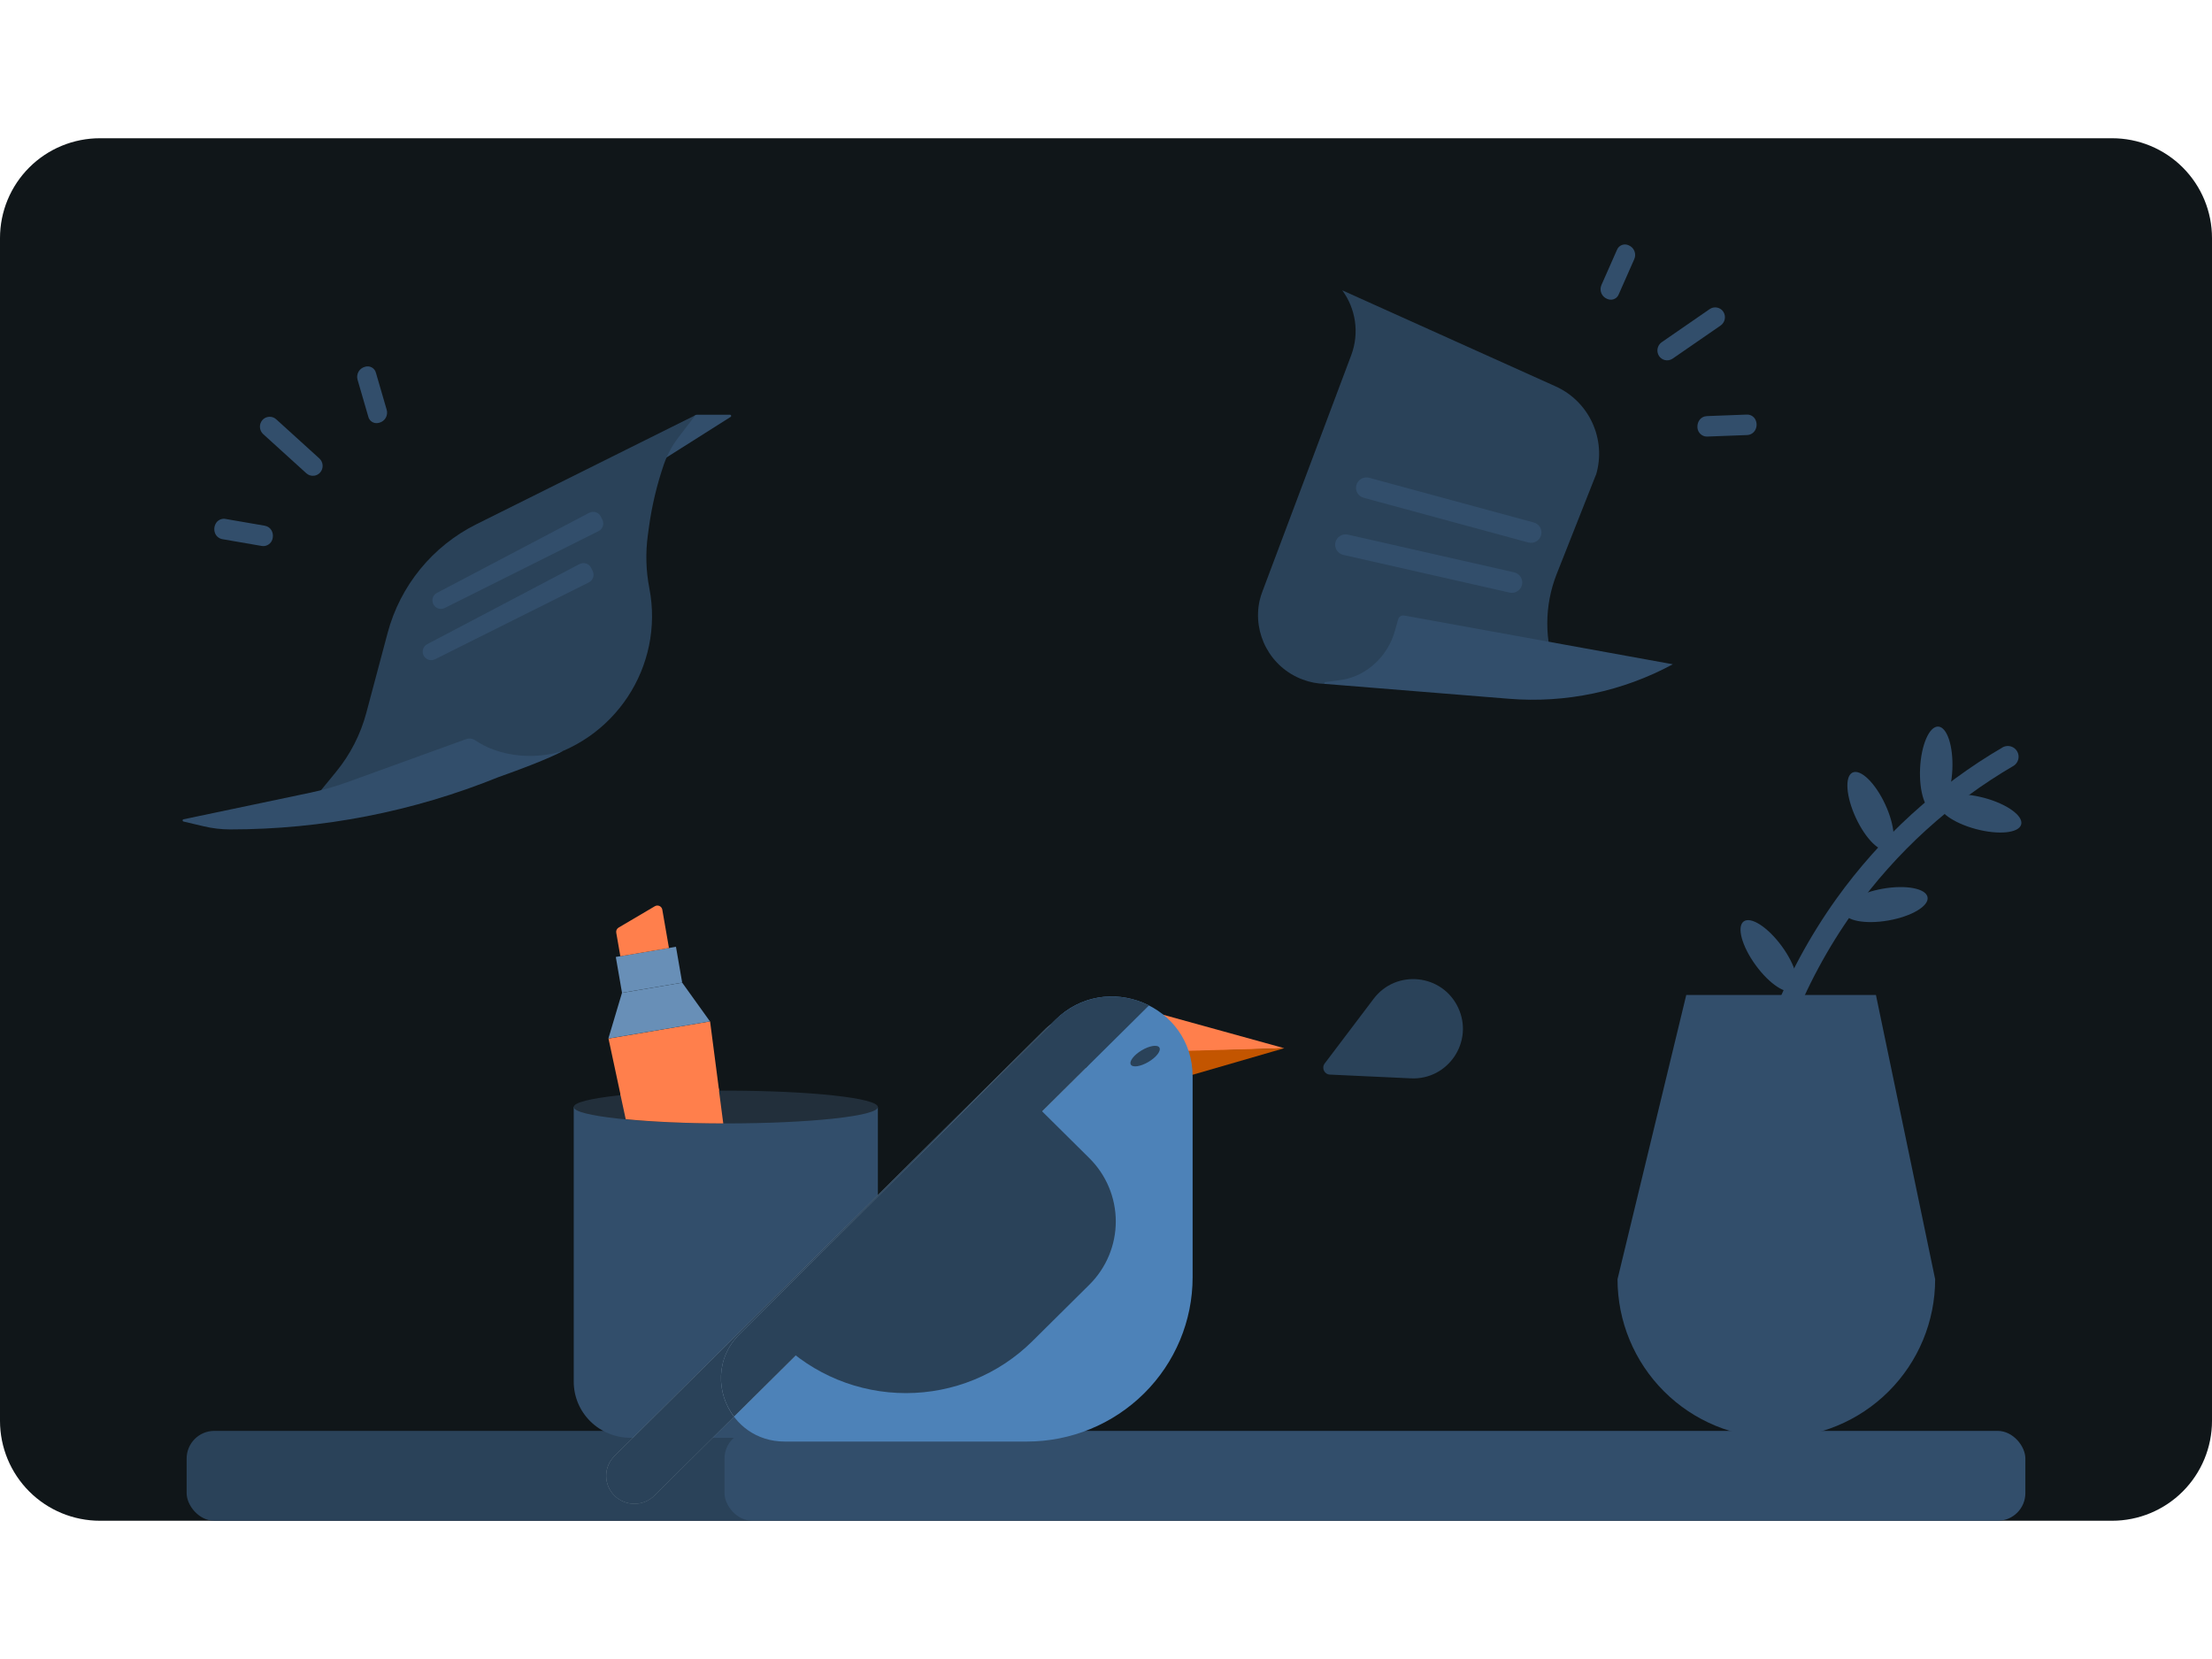 <svg width="320" height="240" viewBox="0 0 320 240" fill="none" xmlns="http://www.w3.org/2000/svg">
<path d="M305.547 20H14.453C12.556 19.998 10.677 20.37 8.923 21.095C7.17 21.82 5.576 22.884 4.234 24.225C2.892 25.566 1.827 27.158 1.1 28.911C0.374 30.664 -8.08861e-07 32.543 0 34.44V205.547C0 209.38 1.523 213.056 4.233 215.767C6.944 218.477 10.62 220 14.453 220H305.547C309.38 220 313.056 218.477 315.767 215.767C318.477 213.056 320 209.38 320 205.547V34.44C320 32.543 319.626 30.664 318.9 28.911C318.173 27.158 317.108 25.566 315.766 24.225C314.424 22.884 312.83 21.82 311.077 21.095C309.323 20.37 307.444 19.998 305.547 20V20Z" fill="#101619"/>
<rect x="27" y="207" width="85.048" height="13" rx="4" fill="#2A4259"/>
<rect x="104.81" y="207" width="188.19" height="13" rx="4" fill="#324E6B"/>
<path d="M88.028 150.244L102.724 147.761L106.821 179.231C106.887 179.733 106.754 180.241 106.448 180.649C106.143 181.056 105.69 181.331 105.184 181.416L96.968 182.797C96.46 182.886 95.937 182.777 95.509 182.492C95.081 182.207 94.783 181.769 94.676 181.271L88.028 150.244Z" fill="#FF7F4C"/>
<path d="M83 160.148H127V199.887C127 202.038 126.134 204.102 124.592 205.624C123.05 207.145 120.958 208 118.777 208H91.223C89.042 208 86.95 207.145 85.408 205.624C83.866 204.102 83 202.038 83 199.887V160.148Z" fill="#324E6B"/>
<path d="M104.998 162.521C117.148 162.521 126.997 161.459 126.997 160.149C126.997 158.839 117.148 157.777 104.998 157.777C92.849 157.777 83 158.839 83 160.149C83 161.459 92.849 162.521 104.998 162.521Z" fill="#222F3B"/>
<path d="M102.71 147.761L98.689 142.158L89.98 143.629L88.01 150.24L102.71 147.761Z" fill="#688FB7"/>
<path d="M97.79 136.967L89.085 138.437L89.984 143.623L98.689 142.154L97.79 136.967Z" fill="#688FB7"/>
<path d="M96.776 137.145L95.813 131.597C95.794 131.482 95.747 131.373 95.676 131.281C95.604 131.188 95.511 131.114 95.404 131.065C95.297 131.017 95.179 130.995 95.062 131.001C94.944 131.008 94.829 131.043 94.729 131.103L89.498 134.186C89.371 134.259 89.27 134.369 89.207 134.5C89.145 134.631 89.124 134.778 89.148 134.921L89.743 138.332L96.776 137.145Z" fill="#FF7F4C"/>
<path d="M90.519 161.906C94.305 162.279 99.228 162.51 104.631 162.521L103.973 157.47C99.217 157.502 94.466 157.776 89.739 158.291L90.519 161.906Z" fill="#FF7F4C"/>
<path d="M161.986 145.062L185.788 151.639L159.697 152.547L161.986 145.062Z" fill="#FF7F4C"/>
<path d="M170.912 155.949L185.788 151.64L168.852 152.093L170.912 155.949Z" fill="#C35500"/>
<path d="M148.565 208.543H113.514C105.326 208.543 101.217 198.739 106.981 192.989L131.937 168.164L152.637 147.575C159.966 140.284 172.531 145.417 172.531 155.721V184.776C172.532 191.077 170.007 197.12 165.513 201.577C161.019 206.034 154.922 208.54 148.565 208.543V208.543Z" fill="#4D82B8"/>
<path opacity="0.5" d="M157.045 154.538C158.64 152.957 158.64 150.394 157.046 148.814C155.451 147.234 152.865 147.234 151.27 148.815L88.888 210.639C87.293 212.22 87.293 214.783 88.887 216.363C90.482 217.943 93.067 217.943 94.663 216.362L157.045 154.538Z" fill="#D5DADD"/>
<path d="M148.55 158.585L157.589 167.543C160.039 169.972 161.416 173.265 161.416 176.7C161.416 180.134 160.039 183.427 157.589 185.856L149.344 194.027C144.497 198.832 137.921 201.533 131.064 201.535C124.208 201.536 117.631 198.839 112.781 194.035V194.035L148.55 158.585Z" fill="#2A4259"/>
<path d="M106.997 192.989L131.953 168.164L152.652 147.575C156.581 143.666 152.889 152.379 157.085 154.497C157.834 153.735 158.25 152.712 158.243 151.648C158.236 150.585 157.807 149.567 157.048 148.815C156.282 148.056 155.244 147.63 154.161 147.63C153.079 147.63 152.04 148.056 151.274 148.815L88.888 210.643C88.123 211.402 87.694 212.431 87.694 213.504C87.694 214.577 88.123 215.606 88.888 216.365V216.365C89.268 216.741 89.718 217.039 90.214 217.243C90.709 217.446 91.241 217.551 91.777 217.551C92.314 217.551 92.845 217.446 93.34 217.243C93.836 217.039 94.286 216.741 94.665 216.365L106.176 204.957C103.631 201.566 103.451 196.516 106.997 192.989Z" fill="#2A4259"/>
<path d="M152.652 147.575L131.953 168.164L106.997 192.989C103.451 196.516 103.631 201.566 106.185 204.945L166.179 145.491C166.19 145.477 166.203 145.464 166.216 145.451C162.026 143.333 156.581 143.666 152.652 147.575Z" fill="#2A4259"/>
<path d="M163.593 154.011C163.868 154.471 165.015 154.293 166.156 153.613C167.297 152.933 167.999 152.008 167.725 151.548C167.45 151.088 166.303 151.266 165.162 151.946C164.021 152.626 163.319 153.55 163.593 154.011Z" fill="#2A4259"/>
<path d="M191.634 153.854C191.149 154.496 191.582 155.419 192.386 155.456L204.111 156C209.512 156.25 213.243 150.67 210.947 145.775C208.652 140.881 201.977 140.18 198.716 144.492L191.634 153.854Z" fill="#2A4259"/>
<path d="M252.968 168.858H252.789C252.379 168.811 252.005 168.603 251.748 168.281C251.491 167.959 251.373 167.548 251.419 167.138C252.927 153.762 257.826 140.991 265.653 130.034C272.062 121.097 280.287 113.613 289.791 108.071C290.145 107.902 290.549 107.872 290.924 107.987C291.298 108.102 291.615 108.355 291.812 108.694C292.009 109.032 292.07 109.433 291.984 109.815C291.898 110.197 291.671 110.533 291.349 110.755C282.22 116.078 274.319 123.265 268.16 131.847C260.642 142.372 255.936 154.639 254.487 167.488C254.442 167.861 254.263 168.205 253.984 168.457C253.705 168.709 253.344 168.851 252.968 168.858Z" fill="#324E6B"/>
<path d="M256.955 208C253.94 208 250.954 207.406 248.169 206.253C245.383 205.1 242.852 203.41 240.721 201.279C238.589 199.149 236.898 196.619 235.745 193.836C234.592 191.052 233.999 188.069 234 185.056L243.944 143.938H271.384L279.949 185.056C279.95 188.072 279.356 191.059 278.2 193.845C277.045 196.631 275.35 199.162 273.215 201.293C271.079 203.424 268.543 205.114 265.753 206.264C262.963 207.415 259.973 208.005 256.955 208V208Z" fill="#324E6B"/>
<path d="M273.189 133.16C276.539 132.572 279.075 131.067 278.851 129.797C278.628 128.527 275.731 127.975 272.381 128.563C269.031 129.15 266.495 130.656 266.719 131.926C266.942 133.195 269.839 133.748 273.189 133.16Z" fill="#324E6B"/>
<path d="M259.514 143.241C260.556 142.481 259.776 139.639 257.772 136.893C255.767 134.148 253.297 132.537 252.254 133.297C251.212 134.057 251.992 136.899 253.997 139.644C256.002 142.39 258.472 144 259.514 143.241Z" fill="#324E6B"/>
<path d="M273.194 122.922C274.365 122.379 274.152 119.44 272.72 116.357C271.288 113.274 269.178 111.215 268.008 111.758C266.838 112.301 267.05 115.24 268.482 118.323C269.914 121.405 272.024 123.465 273.194 122.922Z" fill="#324E6B"/>
<path d="M292.396 119.272C292.729 118.027 290.336 116.305 287.05 115.426C283.764 114.547 280.83 114.843 280.497 116.089C280.163 117.334 282.556 119.056 285.842 119.935C289.128 120.814 292.062 120.517 292.396 119.272Z" fill="#324E6B"/>
<path d="M282.437 111.368C282.598 107.973 281.683 105.171 280.395 105.11C279.106 105.049 277.931 107.752 277.77 111.147C277.609 114.542 278.524 117.344 279.812 117.405C281.101 117.466 282.276 114.763 282.437 111.368Z" fill="#324E6B"/>
<path d="M94.56 66.084L100.488 60.132C100.572 60.048 100.68 60 100.8 60H105.612C105.78 60 105.84 60.216 105.696 60.312L93.18 68.232L94.548 66.096L94.56 66.084Z" fill="#324E6B"/>
<path d="M100.608 60.06L68.916 75.84C62.58 78.996 57.9 84.72 56.076 91.56L52.992 103.128C52.164 106.236 50.676 109.14 48.636 111.636L44.196 117.06L77.58 109.86C88.86 107.424 96.132 96.42 93.936 85.08C93.444 82.56 93.372 79.98 93.72 77.436L93.864 76.368C94.284 73.248 95.016 70.164 96.036 67.188C96.528 65.772 97.248 64.44 98.16 63.252L100.608 60.06Z" fill="#2A4259"/>
<path d="M81.42 108.636C81.648 108.552 79.524 109.8 72.096 112.428C59.772 117.42 46.608 119.988 33.312 119.988C32.004 119.988 30.708 119.832 29.448 119.532L26.544 118.848C26.364 118.8 26.376 118.548 26.544 118.524L44.904 114.672C46.716 114.288 48.504 113.784 50.256 113.148L67.452 106.92C67.836 106.788 68.256 106.812 68.616 107.016C69.06 107.316 69.684 107.7 70.464 108.06C75.78 110.472 80.928 108.816 81.432 108.636H81.42Z" fill="#324E6B"/>
<path d="M85.236 74.184L63.204 85.776C62.616 86.088 62.388 86.808 62.688 87.408C62.988 88.008 63.72 88.26 64.332 87.96L86.592 76.836C87.192 76.536 87.444 75.804 87.144 75.192L86.916 74.724C86.616 74.112 85.86 73.872 85.248 74.184H85.236Z" fill="#324E6B"/>
<path d="M83.832 81.6L61.8 93.192C61.212 93.504 60.972 94.224 61.284 94.824C61.584 95.424 62.316 95.676 62.928 95.376L85.188 84.252C85.788 83.952 86.04 83.22 85.74 82.608L85.512 82.14C85.212 81.528 84.456 81.288 83.844 81.6H83.832Z" fill="#324E6B"/>
<path d="M230.888 68.7C232.424 63.564 229.916 58.08 225.02 55.884L194.18 42C196.1 44.616 196.7 48.12 195.476 51.384L182.636 85.548C182.468 85.992 182.324 86.448 182.216 86.904C181.184 91.644 183.764 96.552 188.444 98.304C190.556 99.096 192.764 99.12 194.768 98.532L226.112 99.648L225.188 97.308C223.388 92.724 223.388 87.624 225.2 83.04L230.876 68.688L230.888 68.7Z" fill="#2A4259"/>
<path d="M203.108 89.04L242 96.096C234.752 100.02 226.508 101.76 218.288 101.088L191.708 98.94C191.552 98.928 191.54 98.7 191.708 98.676L194.264 98.328C197.876 97.692 200.804 94.812 201.788 91.284L202.268 89.58C202.376 89.208 202.748 88.98 203.12 89.04H203.108Z" fill="#324E6B"/>
<path d="M221.888 75.588L198.068 69.12C197.264 68.904 196.448 69.372 196.22 70.176C196.004 70.98 196.472 71.796 197.276 72.012L221.096 78.48C221.9 78.696 222.716 78.228 222.944 77.424C223.16 76.62 222.692 75.804 221.888 75.588Z" fill="#324E6B"/>
<path d="M219.056 82.8L194.984 77.34C194.18 77.16 193.376 77.664 193.184 78.468C193.004 79.272 193.508 80.076 194.312 80.268L218.384 85.728C219.188 85.908 219.992 85.404 220.184 84.6C220.364 83.796 219.86 82.992 219.056 82.8Z" fill="#324E6B"/>
<path d="M31.355 75.529C31.509 75.345 31.711 75.206 31.937 75.126C32.164 75.047 32.408 75.029 32.644 75.076L38.282 76.049C39.215 76.21 39.583 77.065 39.457 77.794C39.416 78.094 39.279 78.373 39.066 78.589C38.852 78.804 38.575 78.945 38.274 78.99C38.128 79.007 37.981 79.002 37.836 78.976L32.198 78.003C31.95 77.965 31.717 77.861 31.523 77.702C31.329 77.543 31.182 77.335 31.097 77.099C31.002 76.837 30.976 76.555 31.022 76.281C31.067 76.006 31.182 75.747 31.355 75.529V75.529Z" fill="#324E6B"/>
<path d="M52.786 53.066C52.949 53.011 53.121 52.99 53.293 53.005C53.464 53.02 53.631 53.07 53.781 53.153C53.932 53.236 54.064 53.349 54.168 53.485C54.273 53.622 54.348 53.778 54.388 53.945L55.942 59.284C55.997 59.477 56.013 59.678 55.989 59.876C55.966 60.075 55.903 60.267 55.804 60.441C55.705 60.614 55.573 60.767 55.414 60.889C55.256 61.012 55.074 61.101 54.881 61.153C54.802 61.176 54.721 61.193 54.639 61.203C54.336 61.246 54.029 61.174 53.777 61.001C53.525 60.829 53.347 60.568 53.278 60.271L51.727 54.934C51.671 54.742 51.655 54.541 51.678 54.343C51.701 54.144 51.764 53.952 51.863 53.778C51.961 53.604 52.094 53.452 52.252 53.329C52.411 53.207 52.592 53.117 52.786 53.066V53.066Z" fill="#324E6B"/>
<path d="M38.932 60.296C39.119 60.284 39.308 60.31 39.485 60.373C39.662 60.435 39.824 60.534 39.962 60.661L46.201 66.323C46.479 66.579 46.648 66.932 46.671 67.308C46.695 67.685 46.571 68.056 46.327 68.344C46.099 68.61 45.779 68.781 45.431 68.823C45.23 68.847 45.027 68.828 44.834 68.766C44.642 68.704 44.465 68.602 44.315 68.466L38.077 62.804C37.797 62.547 37.627 62.192 37.604 61.813C37.581 61.435 37.706 61.062 37.952 60.773C38.075 60.632 38.225 60.517 38.393 60.435C38.562 60.353 38.745 60.305 38.932 60.296V60.296Z" fill="#324E6B"/>
<path d="M253.887 60.597C253.759 60.394 253.578 60.229 253.364 60.12C253.149 60.011 252.91 59.962 252.67 59.977L246.952 60.194C246.007 60.23 245.528 61.028 245.557 61.767C245.557 62.071 245.657 62.365 245.839 62.607C246.022 62.849 246.279 63.026 246.571 63.11C246.713 63.146 246.86 63.161 247.007 63.154L252.724 62.937C252.975 62.932 253.22 62.861 253.433 62.728C253.647 62.596 253.82 62.409 253.935 62.187C254.064 61.94 254.127 61.664 254.118 61.386C254.11 61.108 254.03 60.836 253.887 60.597V60.597Z" fill="#324E6B"/>
<path d="M235.623 35.491C235.469 35.415 235.301 35.371 235.129 35.364C234.957 35.356 234.785 35.384 234.625 35.446C234.464 35.508 234.319 35.602 234.197 35.724C234.075 35.845 233.98 35.99 233.918 36.151L231.671 41.237C231.591 41.42 231.548 41.617 231.545 41.817C231.542 42.017 231.579 42.215 231.654 42.401C231.729 42.586 231.84 42.755 231.981 42.897C232.122 43.04 232.29 43.152 232.475 43.229C232.55 43.263 232.628 43.291 232.708 43.312C233.002 43.394 233.317 43.363 233.589 43.225C233.862 43.088 234.072 42.853 234.18 42.568L236.425 37.484C236.506 37.301 236.549 37.103 236.552 36.904C236.555 36.704 236.518 36.505 236.443 36.32C236.369 36.134 236.258 35.965 236.117 35.823C235.976 35.681 235.808 35.568 235.623 35.491V35.491Z" fill="#324E6B"/>
<path d="M248.397 44.493C248.212 44.457 248.022 44.458 247.838 44.496C247.654 44.535 247.48 44.611 247.327 44.719L240.393 49.505C240.083 49.721 239.869 50.048 239.796 50.419C239.723 50.789 239.796 51.173 240 51.491C240.19 51.785 240.485 51.997 240.824 52.084C241.02 52.135 241.225 52.142 241.424 52.107C241.623 52.071 241.812 51.993 241.978 51.878L248.912 47.093C249.223 46.876 249.438 46.546 249.512 46.174C249.585 45.801 249.51 45.415 249.304 45.096C249.201 44.94 249.068 44.806 248.912 44.703C248.756 44.599 248.581 44.528 248.397 44.493V44.493Z" fill="#324E6B"/>
</svg>
